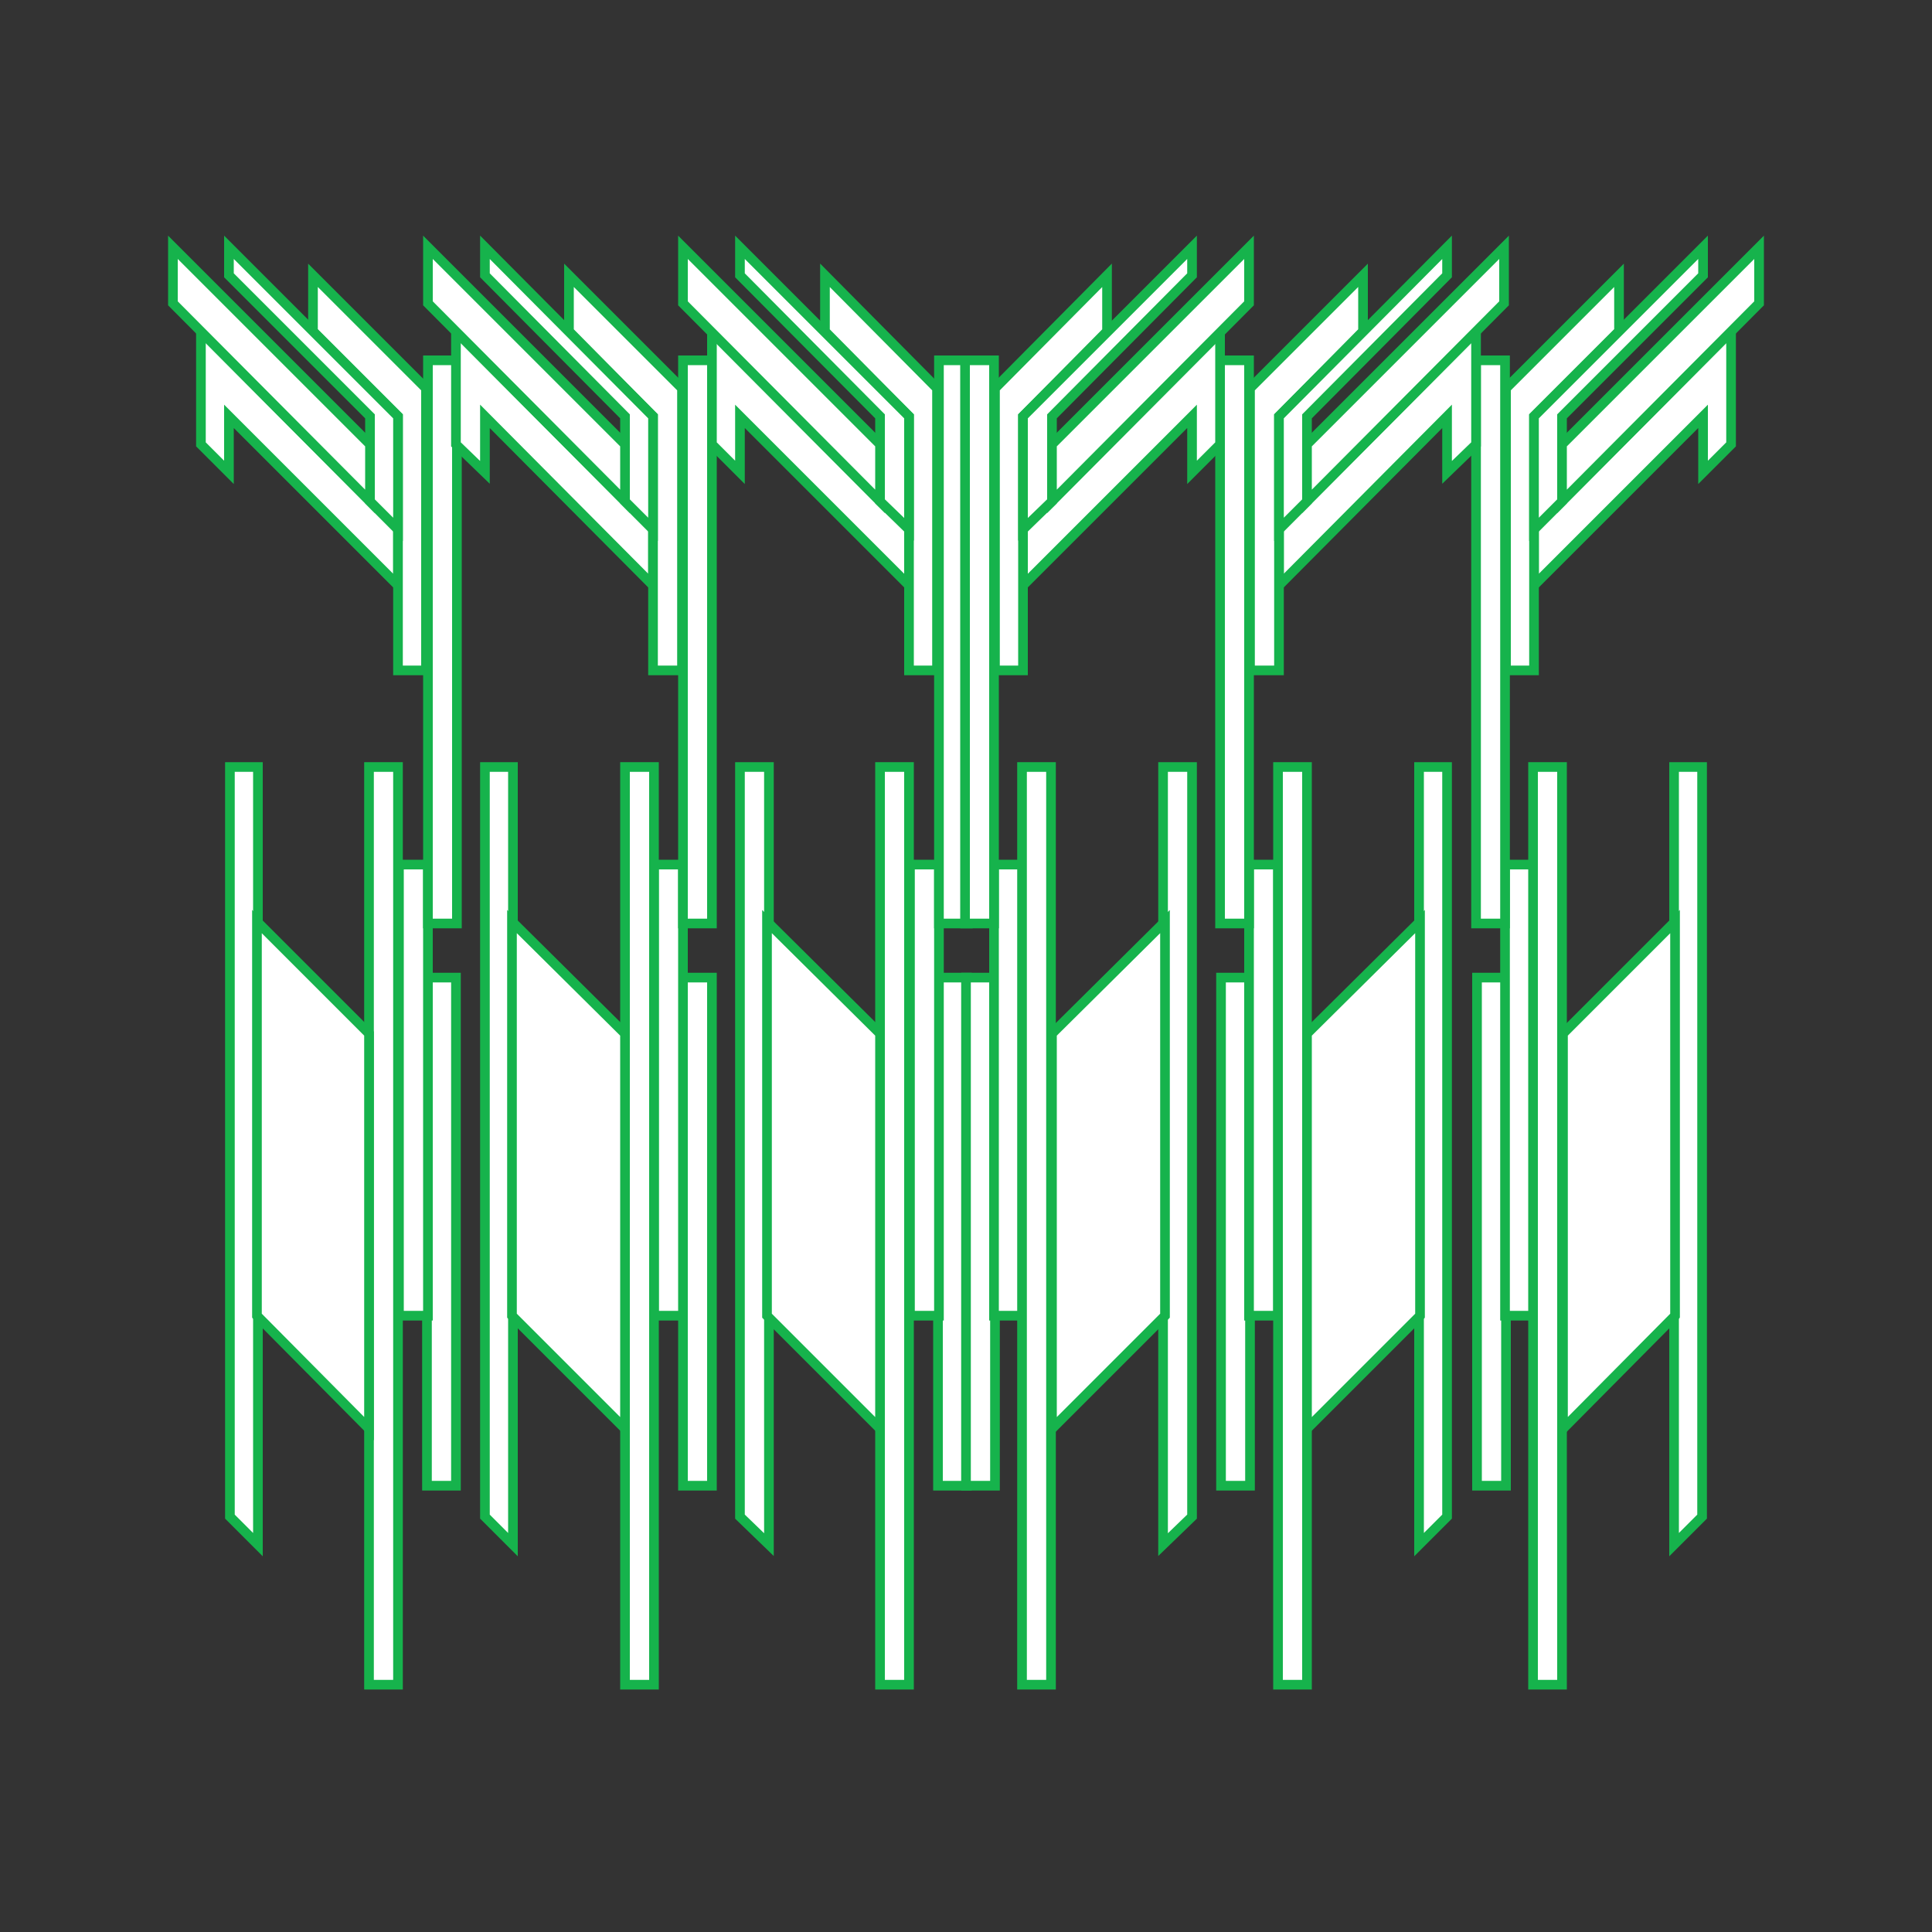 <?xml version="1.0" encoding="utf-8"?>
<!-- Generator: Adobe Illustrator 18.0.0, SVG Export Plug-In . SVG Version: 6.00 Build 0)  -->
<!DOCTYPE svg PUBLIC "-//W3C//DTD SVG 1.1//EN" "http://www.w3.org/Graphics/SVG/1.1/DTD/svg11.dtd">
<svg version="1.1" id="Layer_1" xmlns="http://www.w3.org/2000/svg" xmlns:xlink="http://www.w3.org/1999/xlink" x="0px" y="0px"
	 viewBox="1196 764 200 200" enable-background="new 1196 764 200 200" xml:space="preserve">
<rect x="1196" y="764" width="200" height="200" fill="#333333" stroke="none"/>
<g>
	<rect x="1240.2" y="865.2" fill="#FFFFFF" stroke="#16B34C" stroke-miterlimit="10" width="3" height="52.6"/>
	<polygon fill="#FFFFFF" stroke="#16B34C" stroke-miterlimit="10" points="1219.8,921 1222.7,923.9 1222.7,843.4 1219.8,843.4 	"/>
	<rect x="1237.3" y="853.5" fill="#FFFFFF" stroke="#16B34C" stroke-miterlimit="10" width="3" height="46.7"/>
	<rect x="1234.2" y="843.4" fill="#FFFFFF" stroke="#16B34C" stroke-miterlimit="10" width="3" height="95"/>
	<polygon fill="#FFFFFF" stroke="#16B34C" stroke-miterlimit="10" points="1234.2,911.9 1222.6,900.2 1222.6,859.4 1234.2,871 	"/>
	<polygon fill="#FFFFFF" stroke="#16B34C" stroke-miterlimit="10" points="1216.8,810 1216.8,798.3 1237.2,818.8 1237.2,824.6 
		1219.7,807.1 1219.7,812.9 	"/>
	<polygon fill="#FFFFFF" stroke="#16B34C" stroke-miterlimit="10" points="1237.2,833.4 1237.2,807.1 1228.4,798.3 1228.4,792.5 
		1240.1,804.2 1240.1,833.4 	"/>
	<polygon fill="#FFFFFF" stroke="#16B34C" stroke-miterlimit="10" points="1234.3,815.9 1234.3,807.1 1219.7,792.5 1219.7,789.6 
		1237.2,807.1 1237.2,818.8 	"/>
	<polygon fill="#FFFFFF" stroke="#16B34C" stroke-miterlimit="10" points="1234.3,815.9 1234.3,810 1213.9,789.6 1213.9,795.4 	"/>
	<rect x="1240.3" y="801.3" fill="#FFFFFF" stroke="#16B34C" stroke-miterlimit="10" width="3" height="58.3"/>
	<rect x="1266.7" y="865.2" fill="#FFFFFF" stroke="#16B34C" stroke-miterlimit="10" width="3" height="52.6"/>
	<polygon fill="#FFFFFF" stroke="#16B34C" stroke-miterlimit="10" points="1246.2,921 1249.1,923.9 1249.1,843.4 1246.2,843.4 	"/>
	<rect x="1263.7" y="853.5" fill="#FFFFFF" stroke="#16B34C" stroke-miterlimit="10" width="3" height="46.7"/>
	<rect x="1260.7" y="843.4" fill="#FFFFFF" stroke="#16B34C" stroke-miterlimit="10" width="3" height="95"/>
	<polygon fill="#FFFFFF" stroke="#16B34C" stroke-miterlimit="10" points="1260.7,911.9 1249,900.2 1249,859.4 1260.7,871 	"/>
	<polygon fill="#FFFFFF" stroke="#16B34C" stroke-miterlimit="10" points="1243.2,810 1243.2,798.3 1263.6,818.8 1263.6,824.6 
		1246.2,807.1 1246.2,812.9 	"/>
	<polygon fill="#FFFFFF" stroke="#16B34C" stroke-miterlimit="10" points="1263.6,833.4 1263.6,807.1 1254.9,798.3 1254.9,792.5 
		1266.6,804.2 1266.6,833.4 	"/>
	<polygon fill="#FFFFFF" stroke="#16B34C" stroke-miterlimit="10" points="1260.7,815.9 1260.7,807.1 1246.2,792.5 1246.2,789.6 
		1263.6,807.1 1263.6,818.8 	"/>
	<polygon fill="#FFFFFF" stroke="#16B34C" stroke-miterlimit="10" points="1260.7,815.9 1260.7,810 1240.3,789.6 1240.3,795.4 	"/>
	<rect x="1266.7" y="801.3" fill="#FFFFFF" stroke="#16B34C" stroke-miterlimit="10" width="3" height="58.3"/>
	<rect x="1293.1" y="865.2" fill="#FFFFFF" stroke="#16B34C" stroke-miterlimit="10" width="3" height="52.6"/>
	<polygon fill="#FFFFFF" stroke="#16B34C" stroke-miterlimit="10" points="1272.6,921 1275.6,923.9 1275.6,843.4 1272.6,843.4 	"/>
	<rect x="1290.2" y="853.5" fill="#FFFFFF" stroke="#16B34C" stroke-miterlimit="10" width="3" height="46.7"/>
	<rect x="1287.1" y="843.4" fill="#FFFFFF" stroke="#16B34C" stroke-miterlimit="10" width="3" height="95"/>
	<polygon fill="#FFFFFF" stroke="#16B34C" stroke-miterlimit="10" points="1287.1,911.9 1275.4,900.2 1275.4,859.4 1287.1,871 	"/>
	<polygon fill="#FFFFFF" stroke="#16B34C" stroke-miterlimit="10" points="1269.7,810 1269.7,798.3 1290.1,818.8 1290.1,824.6 
		1272.6,807.1 1272.6,812.9 	"/>
	<polygon fill="#FFFFFF" stroke="#16B34C" stroke-miterlimit="10" points="1290.1,833.4 1290.1,807.1 1281.4,798.3 1281.4,792.5 
		1293,804.2 1293,833.4 	"/>
	<polygon fill="#FFFFFF" stroke="#16B34C" stroke-miterlimit="10" points="1287.1,815.9 1287.1,807.1 1272.6,792.5 1272.6,789.6 
		1290.1,807.1 1290.1,818.8 	"/>
	<polygon fill="#FFFFFF" stroke="#16B34C" stroke-miterlimit="10" points="1287.1,815.9 1287.1,810 1266.7,789.6 1266.7,795.4 	"/>
	<rect x="1293.2" y="801.3" fill="#FFFFFF" stroke="#16B34C" stroke-miterlimit="10" width="3" height="58.3"/>
	<rect x="1348.9" y="865.2" fill="#FFFFFF" stroke="#16B34C" stroke-miterlimit="10" width="3" height="52.6"/>
	<polygon fill="#FFFFFF" stroke="#16B34C" stroke-miterlimit="10" points="1372.2,843.4 1369.3,843.4 1369.3,923.9 1372.2,921 	"/>
	<rect x="1351.8" y="853.5" fill="#FFFFFF" stroke="#16B34C" stroke-miterlimit="10" width="3" height="46.7"/>
	<rect x="1354.7" y="843.4" fill="#FFFFFF" stroke="#16B34C" stroke-miterlimit="10" width="3" height="95"/>
	<polygon fill="#FFFFFF" stroke="#16B34C" stroke-miterlimit="10" points="1357.8,871 1369.4,859.4 1369.4,900.2 1357.8,911.9 	"/>
	<polygon fill="#FFFFFF" stroke="#16B34C" stroke-miterlimit="10" points="1372.3,812.9 1372.3,807.1 1354.8,824.6 1354.8,818.8 
		1375.2,798.3 1375.2,810 	"/>
	<polygon fill="#FFFFFF" stroke="#16B34C" stroke-miterlimit="10" points="1351.9,833.4 1351.9,804.2 1363.6,792.5 1363.6,798.3 
		1354.8,807.1 1354.8,833.4 	"/>
	<polygon fill="#FFFFFF" stroke="#16B34C" stroke-miterlimit="10" points="1354.8,818.8 1354.8,807.1 1372.3,789.6 1372.3,792.5 
		1357.7,807.1 1357.7,815.9 	"/>
	<polygon fill="#FFFFFF" stroke="#16B34C" stroke-miterlimit="10" points="1378.1,795.4 1378.1,789.6 1357.7,810 1357.7,815.9 	"/>
	<rect x="1348.8" y="801.3" fill="#FFFFFF" stroke="#16B34C" stroke-miterlimit="10" width="3" height="58.3"/>
	<rect x="1322.4" y="865.2" fill="#FFFFFF" stroke="#16B34C" stroke-miterlimit="10" width="3" height="52.6"/>
	<polygon fill="#FFFFFF" stroke="#16B34C" stroke-miterlimit="10" points="1345.8,843.4 1342.9,843.4 1342.9,923.9 1345.8,921 	"/>
	<rect x="1325.3" y="853.5" fill="#FFFFFF" stroke="#16B34C" stroke-miterlimit="10" width="3" height="46.7"/>
	<rect x="1328.3" y="843.4" fill="#FFFFFF" stroke="#16B34C" stroke-miterlimit="10" width="3" height="95"/>
	<polygon fill="#FFFFFF" stroke="#16B34C" stroke-miterlimit="10" points="1331.3,871 1343,859.4 1343,900.2 1331.3,911.9 	"/>
	<polygon fill="#FFFFFF" stroke="#16B34C" stroke-miterlimit="10" points="1345.8,812.9 1345.8,807.1 1328.4,824.6 1328.4,818.8 
		1348.8,798.3 1348.8,810 	"/>
	<polygon fill="#FFFFFF" stroke="#16B34C" stroke-miterlimit="10" points="1325.4,833.4 1325.4,804.2 1337.1,792.5 1337.1,798.3 
		1328.4,807.1 1328.4,833.4 	"/>
	<polygon fill="#FFFFFF" stroke="#16B34C" stroke-miterlimit="10" points="1328.4,818.8 1328.4,807.1 1345.8,789.6 1345.8,792.5 
		1331.3,807.1 1331.3,815.9 	"/>
	<polygon fill="#FFFFFF" stroke="#16B34C" stroke-miterlimit="10" points="1351.7,795.4 1351.7,789.6 1331.3,810 1331.3,815.9 	"/>
	<rect x="1322.3" y="801.3" fill="#FFFFFF" stroke="#16B34C" stroke-miterlimit="10" width="3" height="58.3"/>
	<rect x="1296" y="865.2" fill="#FFFFFF" stroke="#16B34C" stroke-miterlimit="10" width="3" height="52.6"/>
	<polygon fill="#FFFFFF" stroke="#16B34C" stroke-miterlimit="10" points="1319.4,843.4 1316.4,843.4 1316.4,923.9 1319.4,921 	"/>
	<rect x="1298.9" y="853.5" fill="#FFFFFF" stroke="#16B34C" stroke-miterlimit="10" width="3" height="46.7"/>
	<rect x="1301.8" y="843.4" fill="#FFFFFF" stroke="#16B34C" stroke-miterlimit="10" width="3" height="95"/>
	<polygon fill="#FFFFFF" stroke="#16B34C" stroke-miterlimit="10" points="1304.9,871 1316.6,859.4 1316.6,900.2 1304.9,911.9 	"/>
	<polygon fill="#FFFFFF" stroke="#16B34C" stroke-miterlimit="10" points="1319.4,812.9 1319.4,807.1 1301.9,824.6 1301.9,818.8 
		1322.3,798.3 1322.3,810 	"/>
	<polygon fill="#FFFFFF" stroke="#16B34C" stroke-miterlimit="10" points="1299,833.4 1299,804.2 1310.6,792.5 1310.6,798.3 
		1301.9,807.1 1301.9,833.4 	"/>
	<polygon fill="#FFFFFF" stroke="#16B34C" stroke-miterlimit="10" points="1301.9,818.8 1301.9,807.1 1319.4,789.6 1319.4,792.5 
		1304.9,807.1 1304.9,815.9 	"/>
	<polygon fill="#FFFFFF" stroke="#16B34C" stroke-miterlimit="10" points="1325.3,795.4 1325.3,789.6 1304.9,810 1304.9,815.9 	"/>
	<rect x="1295.9" y="801.3" fill="#FFFFFF" stroke="#16B34C" stroke-miterlimit="10" width="3" height="58.3"/>
</g>
</svg>
